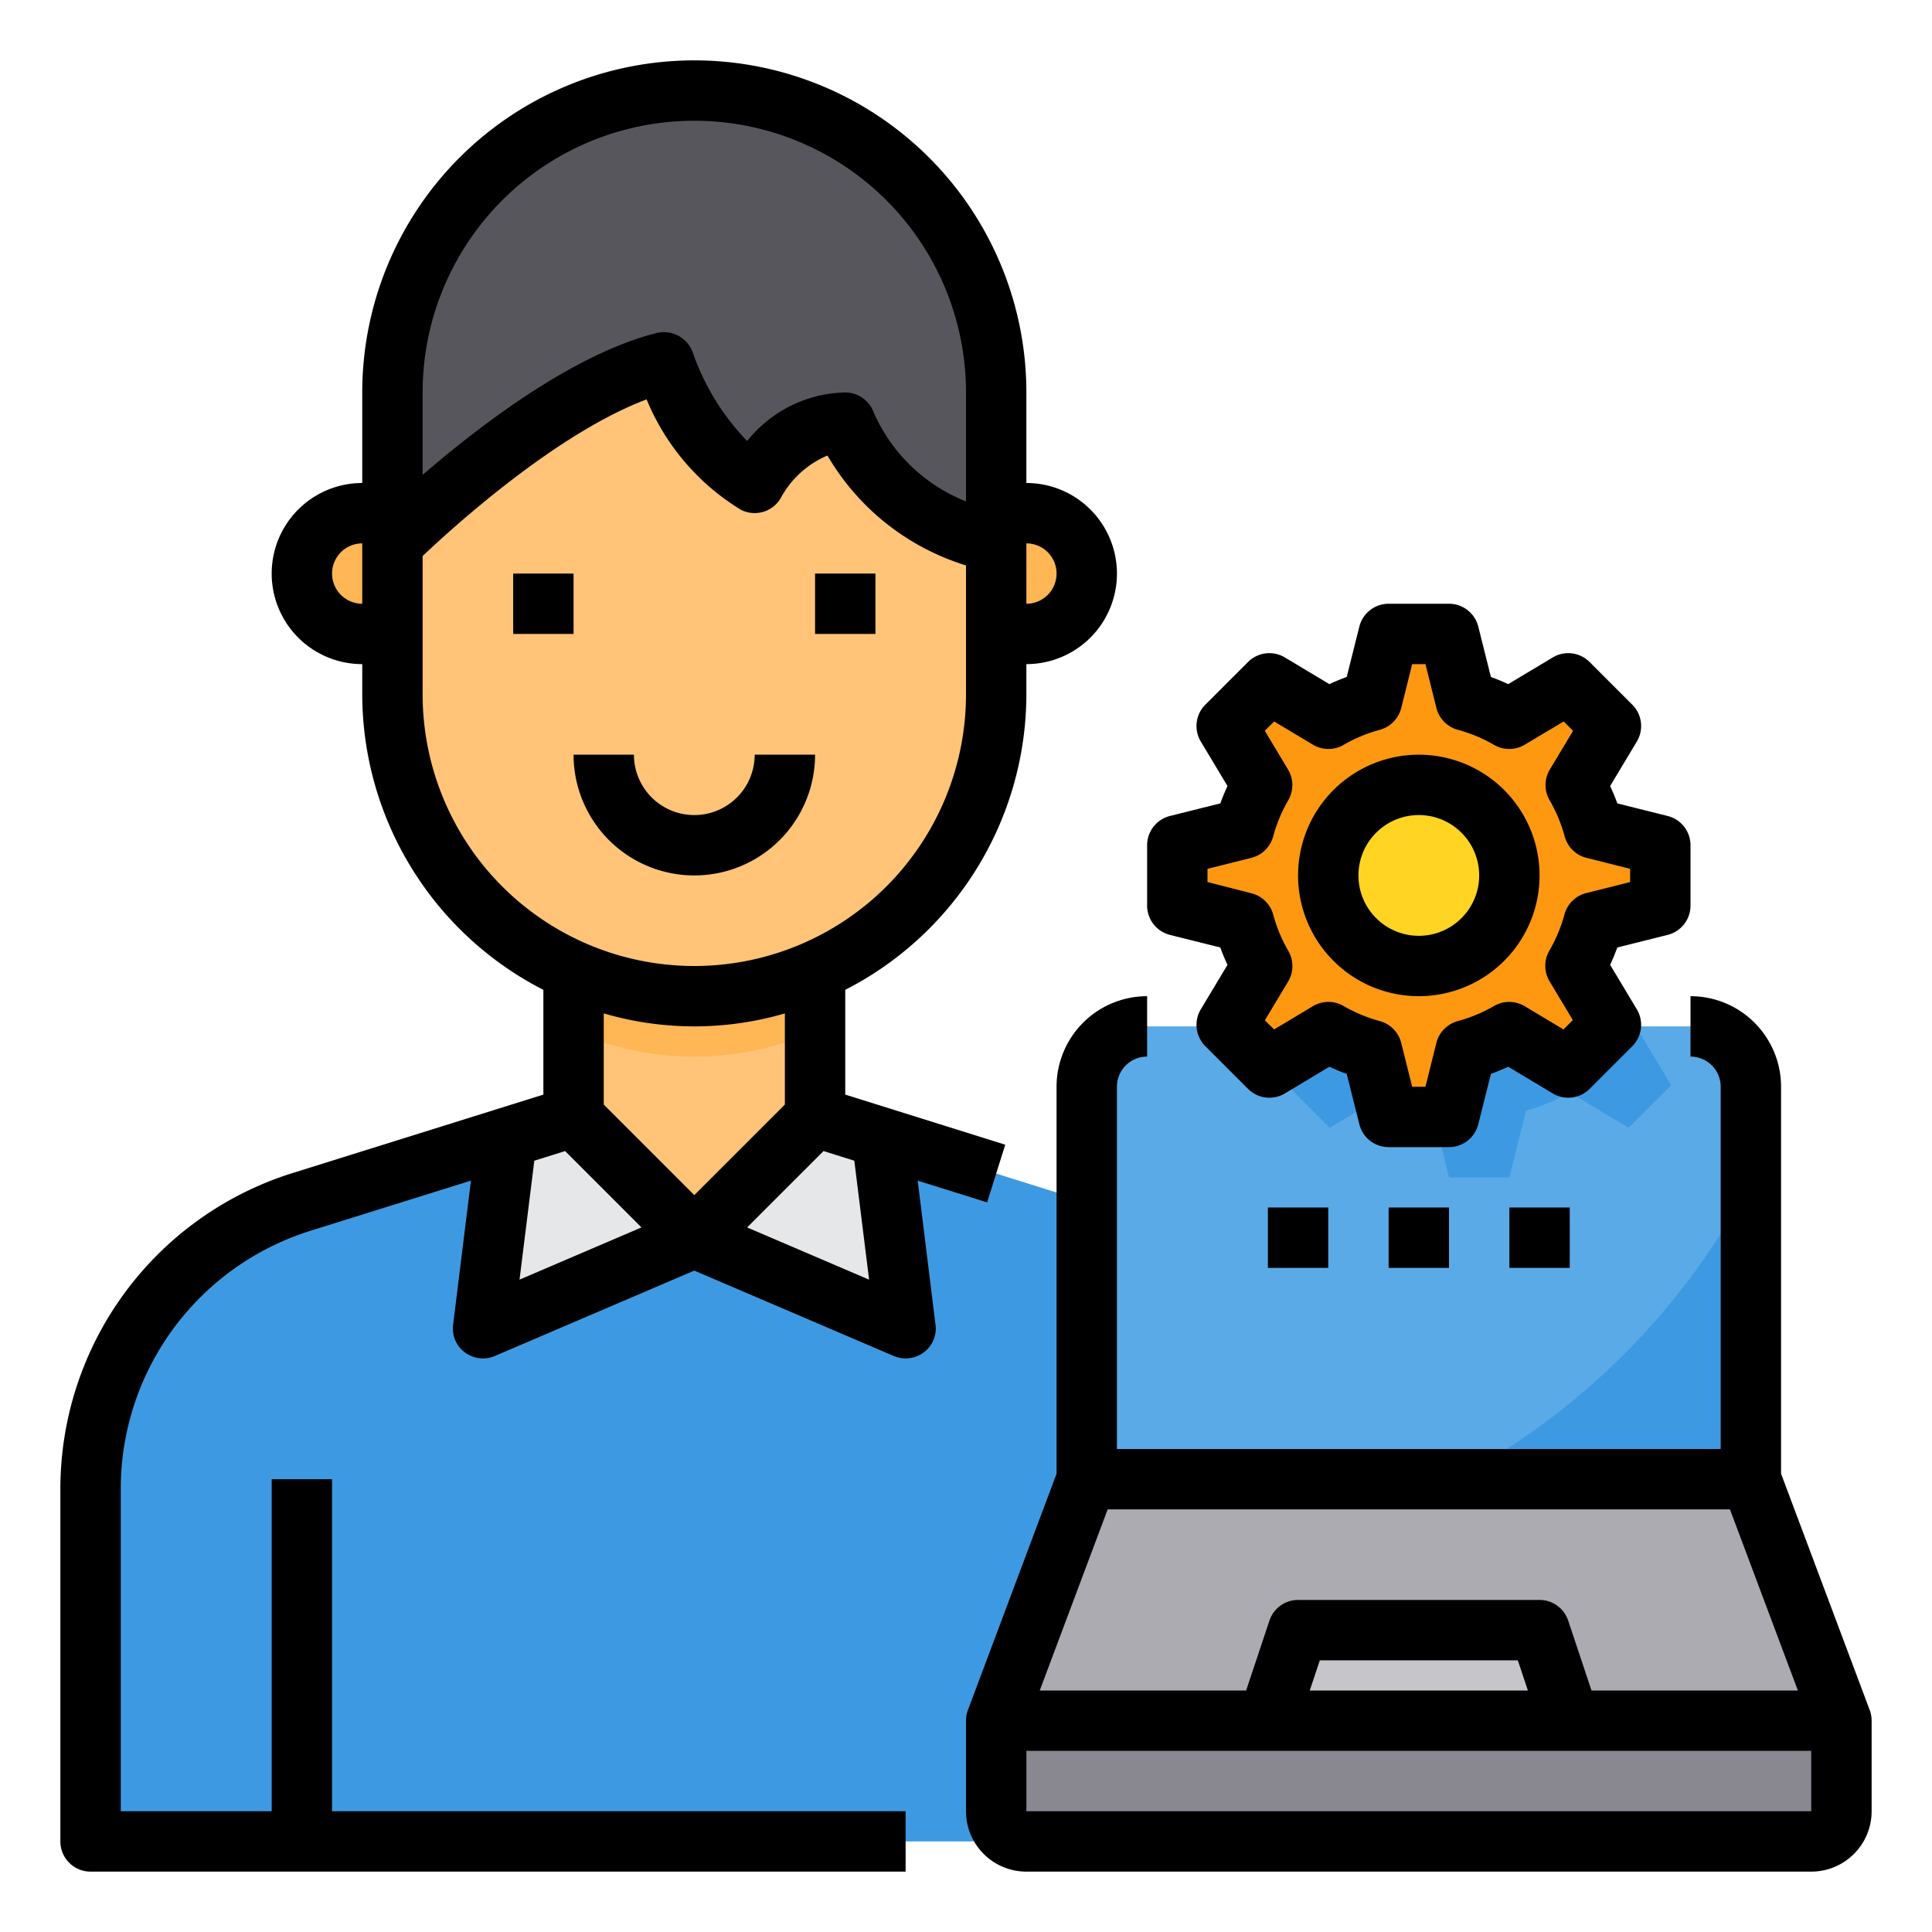 <svg height="512" viewBox="0 0 64 64" width="512" xmlns="http://www.w3.org/2000/svg"><g id="Administrator-Worker-Setting-Computer-Laptop"><path d="m43 49.35v11.65h-40v-11.65a9.989 9.989 0 0 1 7.02-9.54l6.77-2.12-.79 6.31 7-3 7 3-.79-6.31 6.77 2.12c.01 0 .01 0 .02.01a9.966 9.966 0 0 1 6.99 9.18c.01.11.01.23.01.35z" fill="#3d9ae2"/><path d="m56 34h-18a2.006 2.006 0 0 0 -2 2v13h22v-13a2.006 2.006 0 0 0 -2-2z" fill="#5aaae7"/><path d="m61 57h-28l3-8h22z" fill="#acabb1"/><path d="m27 32v5l-4 4-4-4v-5z" fill="#ffc477"/><path d="m55.36 35.95-1.41 1.41-1.95-1.17a6.159 6.159 0 0 1 -1.45.6l-.55 2.21h-2l-.55-2.21a6.159 6.159 0 0 1 -1.45-.6l-1.95 1.17-1.41-1.41 1.17-1.95h10.38z" fill="#3d9ae2"/><path d="m52.79 30.55a6.159 6.159 0 0 1 -.6 1.45l1.17 1.95-1.41 1.41-1.95-1.17a6.159 6.159 0 0 1 -1.45.6l-.55 2.21h-2l-.55-2.21a6.159 6.159 0 0 1 -1.45-.6l-1.95 1.17-1.41-1.41 1.17-1.95a6.159 6.159 0 0 1 -.6-1.45l-2.21-.55v-2l2.21-.55a6.159 6.159 0 0 1 .6-1.45l-1.17-1.95 1.41-1.41 1.95 1.17a6.159 6.159 0 0 1 1.45-.6l.55-2.21h2l.55 2.21a6.159 6.159 0 0 1 1.45.6l1.95-1.17 1.41 1.41-1.17 1.95a6.159 6.159 0 0 1 .6 1.45l2.21.55v2z" fill="#ff9811"/><path d="m61 57v3a1 1 0 0 1 -1 1h-26a1 1 0 0 1 -1-1v-3z" fill="#898890"/><path d="m52 57h-10l1-3h8z" fill="#c6c5ca"/><path d="m34 17a2 2 0 1 1 -1 3.73v-3.46a2 2 0 0 1 1-.27z" fill="#ffb655"/><path d="m13 18v2.73a2 2 0 1 1 0-3.46z" fill="#ffb655"/><path d="m29.21 37.69.79 6.31-7-3 4-4z" fill="#e6e7e8"/><path d="m27 32v2.16a9.944 9.944 0 0 1 -8 0v-2.16z" fill="#ffb655"/><path d="m33 20.73v2.27a10 10 0 0 1 -20 0v-5s5-5 9-6c0 0 1 3 3 4a3.7 3.7 0 0 1 3-2 6.889 6.889 0 0 0 5 4z" fill="#ffc477"/><path d="m23 41-7 3 .79-6.31 2.21-.69z" fill="#e6e7e8"/><path d="m33 17.27v.73a6.889 6.889 0 0 1 -5-4 3.7 3.7 0 0 0 -3 2c-2-1-3-4-3-4-4 1-9 6-9 6v-5a10 10 0 0 1 20 0z" fill="#57565c"/><circle cx="47" cy="29" fill="#ffd422" r="3"/><path d="m58 39.15v9.85h-9.79a23.577 23.577 0 0 0 9.79-9.85z" fill="#3d9ae2"/><path d="m34 16v-3a11 11 0 0 0 -22 0v3a3 3 0 0 0 0 6v1a11.014 11.014 0 0 0 6 9.79v3.47l-8.28 2.59a10.964 10.964 0 0 0 -7.72 10.5v11.65a1 1 0 0 0 1 1h27v-2h-19v-11h-2v11h-5v-10.65a8.959 8.959 0 0 1 6.32-8.59l5.28-1.65-.59 4.77a.983.983 0 0 0 .39.92 1.029 1.029 0 0 0 .6.2 1.046 1.046 0 0 0 .39-.08l6.61-2.83 6.61 2.83a1.046 1.046 0 0 0 .39.08 1.029 1.029 0 0 0 .6-.2.983.983 0 0 0 .39-.92l-.59-4.77 2.3.72.6-1.91-5.3-1.66v-3.47a11.014 11.014 0 0 0 6-9.79v-1a3 3 0 0 0 0-6zm-22 4a1 1 0 0 1 0-2zm5.21 22.39.49-3.94 1.02-.32 2.53 2.53zm2.79-5.8v-3.02a10.68 10.68 0 0 0 6 0v3.02l-3 3zm8.3 1.86.49 3.94-4.04-1.73 2.53-2.53zm3.7-15.45a9 9 0 0 1 -18 0v-4.58c.99-.94 4.42-4.06 7.42-5.19a7.706 7.706 0 0 0 3.13 3.66 1 1 0 0 0 1.34-.44 3.144 3.144 0 0 1 1.52-1.36 8.058 8.058 0 0 0 4.59 3.64zm0-6.39a5.591 5.591 0 0 1 -3.05-2.93 1.014 1.014 0 0 0 -.95-.68 4.268 4.268 0 0 0 -3.25 1.61 8.027 8.027 0 0 1 -1.8-2.93 1.014 1.014 0 0 0 -1.19-.65c-2.77.69-5.88 3.08-7.76 4.7v-2.73a9 9 0 0 1 18 0zm2 3.39v-2a1 1 0 0 1 0 2z"/><path d="m17 19h2v2h-2z"/><path d="m27 19h2v2h-2z"/><path d="m27 25h-2a2 2 0 0 1 -4 0h-2a4 4 0 0 0 8 0z"/><path d="m61.937 56.649-2.937-7.831v-12.818a3 3 0 0 0 -3-3v2a1 1 0 0 1 1 1v12h-20v-12a1 1 0 0 1 1-1v-2a3 3 0 0 0 -3 3v12.818l-2.937 7.831a1 1 0 0 0 -.063.351v3a2 2 0 0 0 2 2h26a2 2 0 0 0 2-2v-3a1 1 0 0 0 -.063-.351zm-4.63-6.649 2.25 6h-6.837l-.772-2.316a1 1 0 0 0 -.948-.684h-8a1 1 0 0 0 -.948.684l-.772 2.316h-6.837l2.25-6zm-6.694 6h-7.226l.334-1h6.558zm-16.613 4v-2h26v2z"/><path d="m46 40h2v2h-2z"/><path d="m50 40h2v2h-2z"/><path d="m42 40h2v2h-2z"/><path d="m38.758 30.97 1.667.417c.071.2.15.387.237.575l-.884 1.473a1 1 0 0 0 .151 1.222l1.414 1.414a1 1 0 0 0 1.221.15l1.474-.884q.282.132.574.238l.418 1.668a1 1 0 0 0 .97.757h2a1 1 0 0 0 .97-.757l.418-1.668q.292-.107.574-.238l1.474.884a1 1 0 0 0 1.221-.15l1.414-1.414a1 1 0 0 0 .151-1.222l-.884-1.473c.087-.188.166-.379.237-.575l1.667-.417a1 1 0 0 0 .758-.97v-2a1 1 0 0 0 -.758-.97l-1.667-.417c-.071-.2-.15-.387-.237-.575l.884-1.473a1 1 0 0 0 -.151-1.222l-1.414-1.414a1 1 0 0 0 -1.221-.15l-1.474.884q-.282-.132-.574-.238l-.418-1.668a1 1 0 0 0 -.97-.757h-2a1 1 0 0 0 -.97.757l-.418 1.668q-.292.106-.574.238l-1.474-.884a1 1 0 0 0 -1.221.15l-1.414 1.414a1 1 0 0 0 -.151 1.222l.884 1.473c-.087.188-.166.379-.237.575l-1.667.417a1 1 0 0 0 -.758.97v2a1 1 0 0 0 .758.97zm1.242-2.189 1.452-.364a1 1 0 0 0 .724-.71 4.983 4.983 0 0 1 .5-1.2 1 1 0 0 0 -.008-1.016l-.77-1.283.31-.309 1.283.769a1 1 0 0 0 1.016.008 5 5 0 0 1 1.2-.5 1 1 0 0 0 .711-.723l.362-1.453h.44l.363 1.453a1 1 0 0 0 .711.723 5 5 0 0 1 1.2.5 1 1 0 0 0 1.016-.008l1.29-.768.31.309-.77 1.283a1 1 0 0 0 -.008 1.016 4.983 4.983 0 0 1 .5 1.2 1 1 0 0 0 .724.71l1.444.363v.438l-1.452.364a1 1 0 0 0 -.724.71 4.983 4.983 0 0 1 -.5 1.2 1 1 0 0 0 .008 1.016l.77 1.283-.31.309-1.283-.769a1 1 0 0 0 -1.016-.008 5 5 0 0 1 -1.2.5 1 1 0 0 0 -.711.723l-.362 1.453h-.44l-.363-1.453a1 1 0 0 0 -.711-.723 5 5 0 0 1 -1.2-.5 1 1 0 0 0 -1.016.008l-1.283.769-.307-.301.77-1.283a1 1 0 0 0 .008-1.016 4.983 4.983 0 0 1 -.5-1.2 1 1 0 0 0 -.724-.71l-1.454-.372z"/><path d="m47 33a4 4 0 1 0 -4-4 4 4 0 0 0 4 4zm0-6a2 2 0 1 1 -2 2 2 2 0 0 1 2-2z"/></g></svg>
